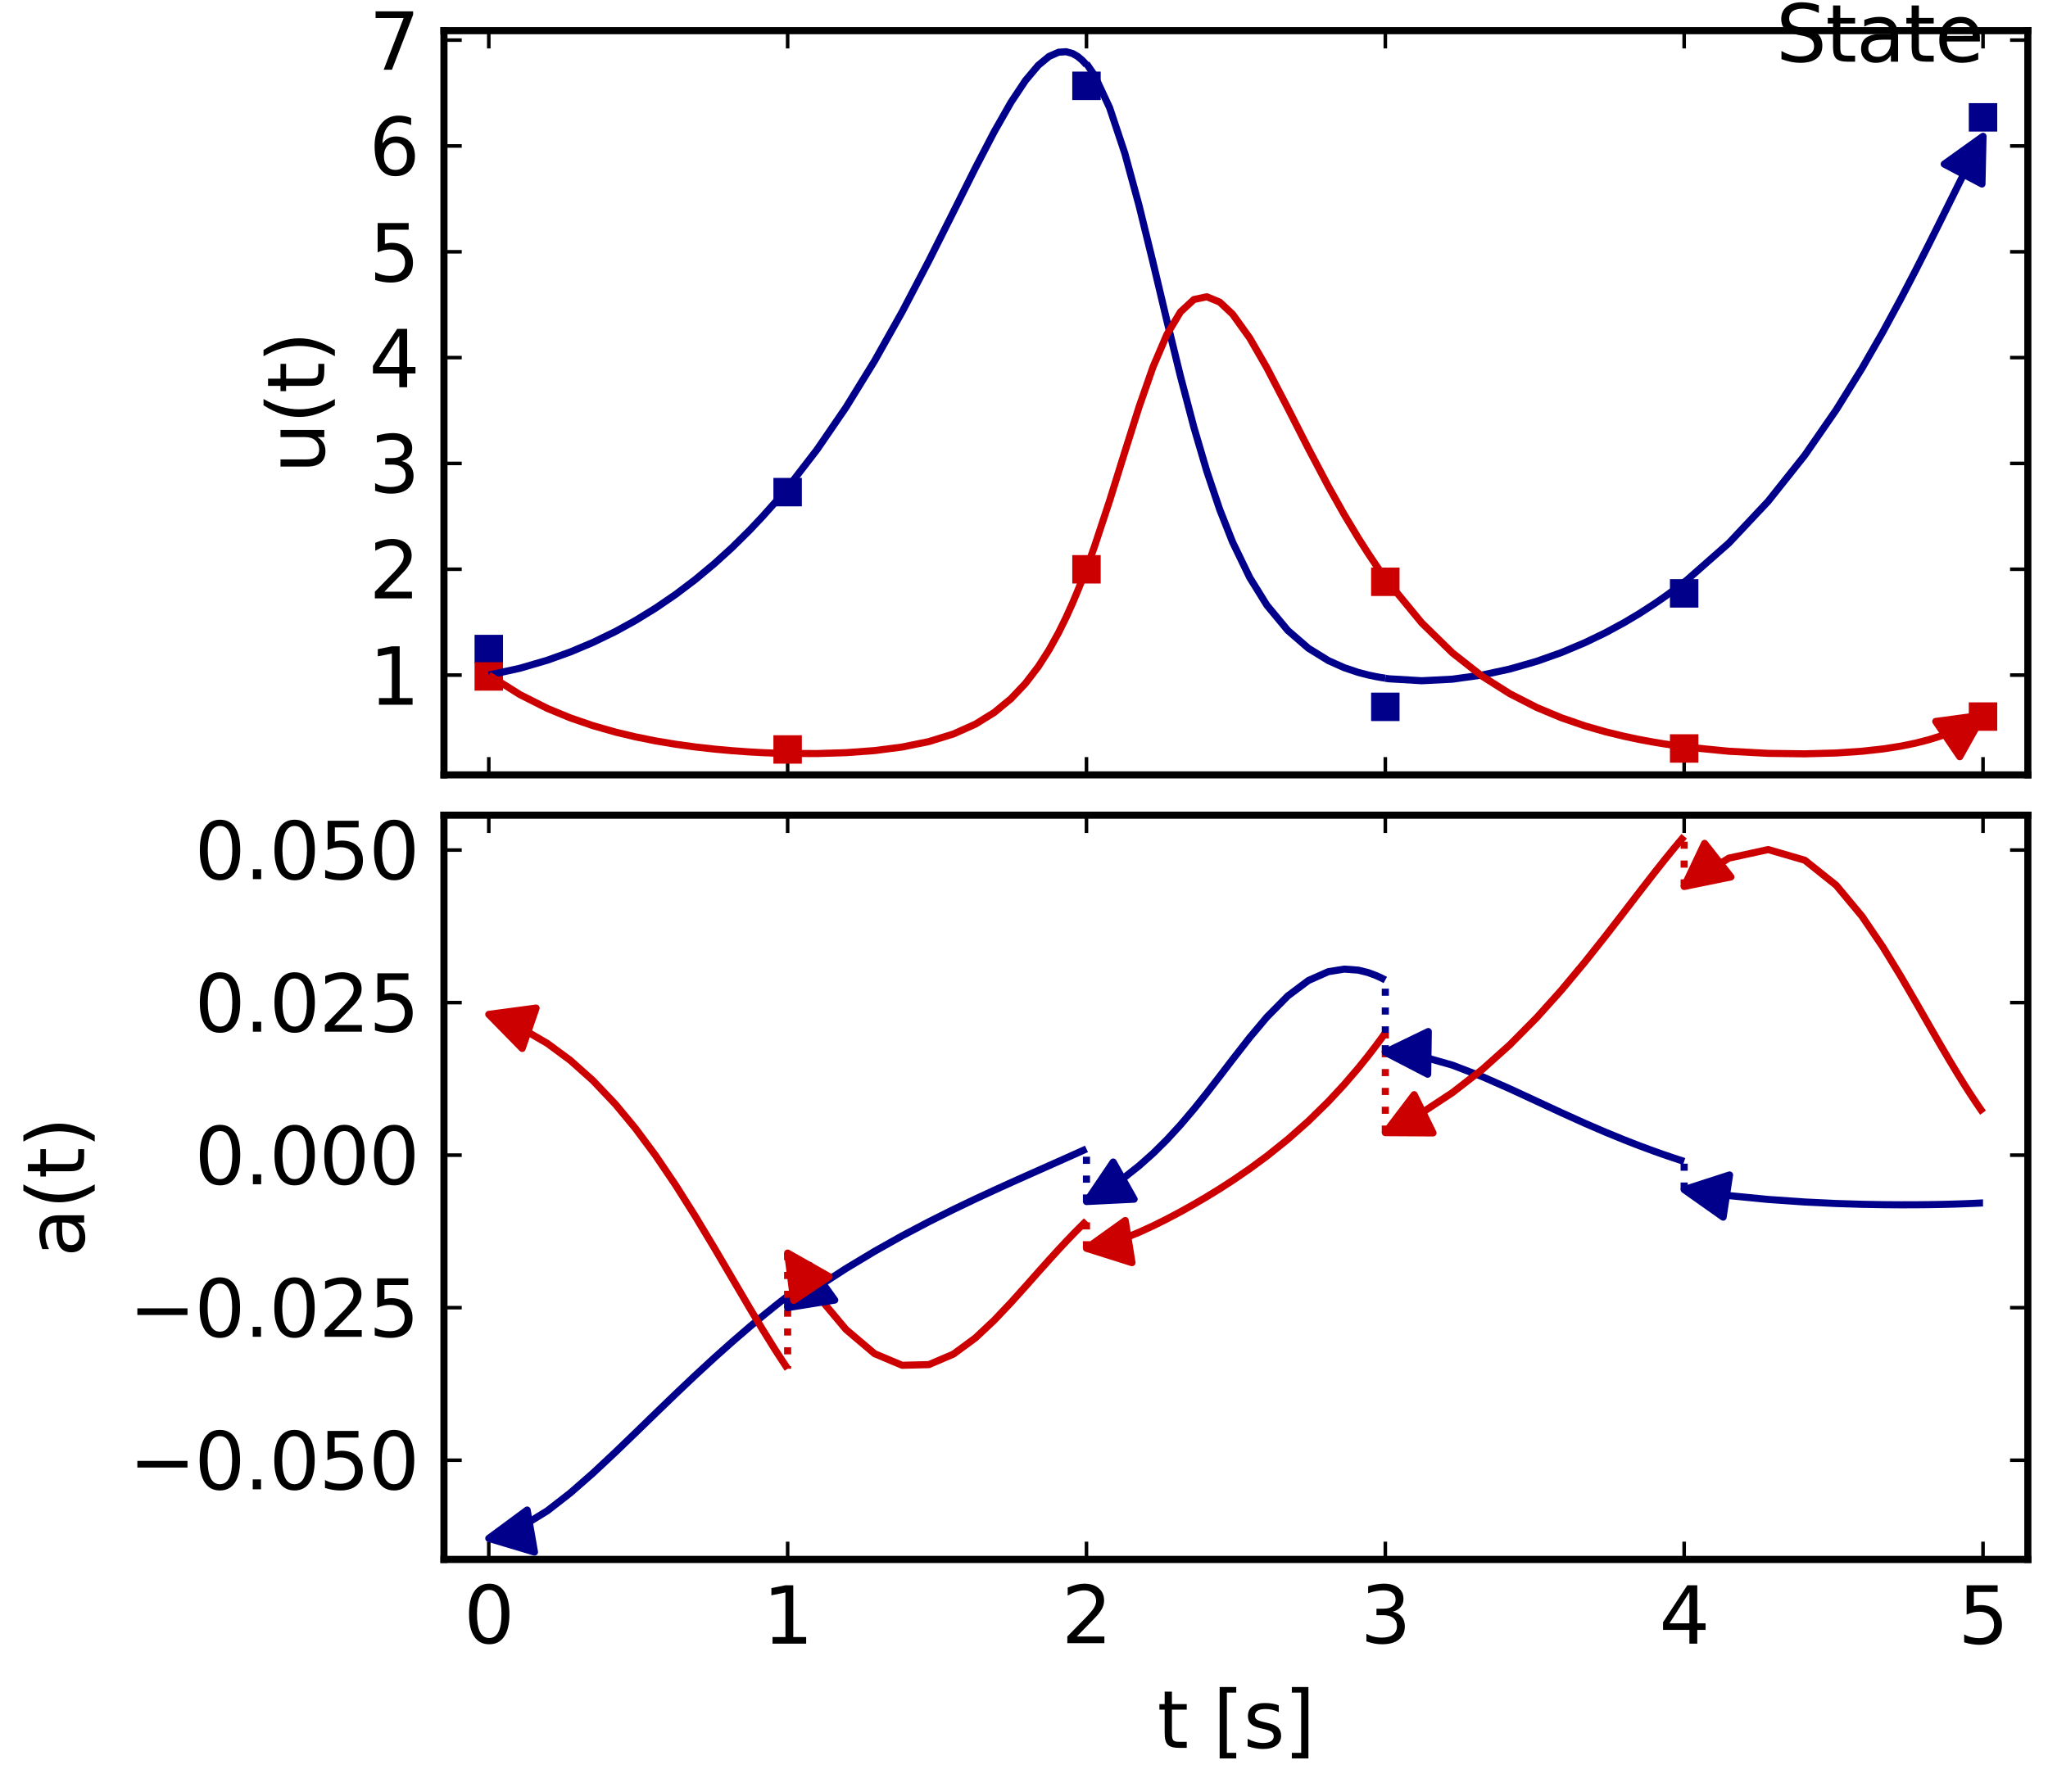 <?xml version="1.0" encoding="utf-8" standalone="no"?>
<!DOCTYPE svg PUBLIC "-//W3C//DTD SVG 1.1//EN"
  "http://www.w3.org/Graphics/SVG/1.1/DTD/svg11.dtd">
<svg xmlns:xlink="http://www.w3.org/1999/xlink" width="288pt" height="252pt" viewBox="0 0 288 252" xmlns="http://www.w3.org/2000/svg" version="1.1">
 <defs>
  <style type="text/css">*{stroke-linejoin: round; stroke-linecap: butt}</style>
 </defs>
 <g id="figure_1">
  <g id="patch_1">
   <path d="M 0 252 
L 288 252 
L 288 0 
L 0 0 
z
" style="fill: #ffffff"/>
  </g>
  <g id="axes_1">
   <g id="patch_2">
    <path d="M 62.432 108.994 
L 285.165 108.994 
L 285.165 4.312 
L 62.432 4.312 
z
" style="fill: #ffffff"/>
   </g>
   <g id="PathCollection_1">
    <defs>
     <path id="mc02bc2cd3a" d="M -2 2 
L 2 2 
L 2 -2 
L -2 -2 
z
"/>
    </defs>
    <g clip-path="url(#pe07c207cee)">
     <use xlink:href="#mc02bc2cd3a" x="68.736" y="91.292" style="fill: #00008b"/>
     <use xlink:href="#mc02bc2cd3a" x="110.761" y="69.222" style="fill: #00008b"/>
     <use xlink:href="#mc02bc2cd3a" x="152.786" y="12.072" style="fill: #00008b"/>
     <use xlink:href="#mc02bc2cd3a" x="194.811" y="99.423" style="fill: #00008b"/>
     <use xlink:href="#mc02bc2cd3a" x="236.836" y="83.463" style="fill: #00008b"/>
     <use xlink:href="#mc02bc2cd3a" x="278.862" y="16.507" style="fill: #00008b"/>
    </g>
   </g>
   <g id="matplotlib.axis_1">
    <g id="xtick_1">
     <g id="line2d_1">
      <defs>
       <path id="m2268f0313e" d="M 0 0 
L 0 -2.5 
" style="stroke: #000000; stroke-width: 0.5"/>
      </defs>
      <g>
       <use xlink:href="#m2268f0313e" x="68.736" y="108.994" style="stroke: #000000; stroke-width: 0.5"/>
      </g>
     </g>
     <g id="line2d_2">
      <defs>
       <path id="m55d9441377" d="M 0 0 
L 0 2.5 
" style="stroke: #000000; stroke-width: 0.5"/>
      </defs>
      <g>
       <use xlink:href="#m55d9441377" x="68.736" y="4.312" style="stroke: #000000; stroke-width: 0.5"/>
      </g>
     </g>
    </g>
    <g id="xtick_2">
     <g id="line2d_3">
      <g>
       <use xlink:href="#m2268f0313e" x="110.761" y="108.994" style="stroke: #000000; stroke-width: 0.5"/>
      </g>
     </g>
     <g id="line2d_4">
      <g>
       <use xlink:href="#m55d9441377" x="110.761" y="4.312" style="stroke: #000000; stroke-width: 0.5"/>
      </g>
     </g>
    </g>
    <g id="xtick_3">
     <g id="line2d_5">
      <g>
       <use xlink:href="#m2268f0313e" x="152.786" y="108.994" style="stroke: #000000; stroke-width: 0.5"/>
      </g>
     </g>
     <g id="line2d_6">
      <g>
       <use xlink:href="#m55d9441377" x="152.786" y="4.312" style="stroke: #000000; stroke-width: 0.5"/>
      </g>
     </g>
    </g>
    <g id="xtick_4">
     <g id="line2d_7">
      <g>
       <use xlink:href="#m2268f0313e" x="194.811" y="108.994" style="stroke: #000000; stroke-width: 0.5"/>
      </g>
     </g>
     <g id="line2d_8">
      <g>
       <use xlink:href="#m55d9441377" x="194.811" y="4.312" style="stroke: #000000; stroke-width: 0.5"/>
      </g>
     </g>
    </g>
    <g id="xtick_5">
     <g id="line2d_9">
      <g>
       <use xlink:href="#m2268f0313e" x="236.836" y="108.994" style="stroke: #000000; stroke-width: 0.5"/>
      </g>
     </g>
     <g id="line2d_10">
      <g>
       <use xlink:href="#m55d9441377" x="236.836" y="4.312" style="stroke: #000000; stroke-width: 0.5"/>
      </g>
     </g>
    </g>
    <g id="xtick_6">
     <g id="line2d_11">
      <g>
       <use xlink:href="#m2268f0313e" x="278.862" y="108.994" style="stroke: #000000; stroke-width: 0.5"/>
      </g>
     </g>
     <g id="line2d_12">
      <g>
       <use xlink:href="#m55d9441377" x="278.862" y="4.312" style="stroke: #000000; stroke-width: 0.5"/>
      </g>
     </g>
    </g>
   </g>
   <g id="matplotlib.axis_2">
    <g id="ytick_1">
     <g id="line2d_13">
      <defs>
       <path id="m5e292ac7f3" d="M 0 0 
L 2.5 0 
" style="stroke: #000000; stroke-width: 0.5"/>
      </defs>
      <g>
       <use xlink:href="#m5e292ac7f3" x="62.432" y="94.955" style="stroke: #000000; stroke-width: 0.5"/>
      </g>
     </g>
     <g id="line2d_14">
      <defs>
       <path id="m7f3268ceb2" d="M 0 0 
L -2.5 0 
" style="stroke: #000000; stroke-width: 0.5"/>
      </defs>
      <g>
       <use xlink:href="#m7f3268ceb2" x="285.165" y="94.955" style="stroke: #000000; stroke-width: 0.5"/>
      </g>
     </g>
     <g id="text_1">
      <!-- $1$ -->
      <g transform="translate(51.892 99.134)scale(0.11 -0.11)">
       <defs>
        <path id="DejaVuSans-31" d="M 794 531 
L 1825 531 
L 1825 4091 
L 703 3866 
L 703 4441 
L 1819 4666 
L 2450 4666 
L 2450 531 
L 3481 531 
L 3481 0 
L 794 0 
L 794 531 
z
" transform="scale(0.016)"/>
       </defs>
       <use xlink:href="#DejaVuSans-31" transform="translate(0 0.094)"/>
      </g>
     </g>
    </g>
    <g id="ytick_2">
     <g id="line2d_15">
      <g>
       <use xlink:href="#m5e292ac7f3" x="62.432" y="80.07" style="stroke: #000000; stroke-width: 0.5"/>
      </g>
     </g>
     <g id="line2d_16">
      <g>
       <use xlink:href="#m7f3268ceb2" x="285.165" y="80.07" style="stroke: #000000; stroke-width: 0.5"/>
      </g>
     </g>
     <g id="text_2">
      <!-- $2$ -->
      <g transform="translate(51.892 84.249)scale(0.11 -0.11)">
       <defs>
        <path id="DejaVuSans-32" d="M 1228 531 
L 3431 531 
L 3431 0 
L 469 0 
L 469 531 
Q 828 903 1448 1529 
Q 2069 2156 2228 2338 
Q 2531 2678 2651 2914 
Q 2772 3150 2772 3378 
Q 2772 3750 2511 3984 
Q 2250 4219 1831 4219 
Q 1534 4219 1204 4116 
Q 875 4013 500 3803 
L 500 4441 
Q 881 4594 1212 4672 
Q 1544 4750 1819 4750 
Q 2544 4750 2975 4387 
Q 3406 4025 3406 3419 
Q 3406 3131 3298 2873 
Q 3191 2616 2906 2266 
Q 2828 2175 2409 1742 
Q 1991 1309 1228 531 
z
" transform="scale(0.016)"/>
       </defs>
       <use xlink:href="#DejaVuSans-32" transform="translate(0 0.781)"/>
      </g>
     </g>
    </g>
    <g id="ytick_3">
     <g id="line2d_17">
      <g>
       <use xlink:href="#m5e292ac7f3" x="62.432" y="65.184" style="stroke: #000000; stroke-width: 0.5"/>
      </g>
     </g>
     <g id="line2d_18">
      <g>
       <use xlink:href="#m7f3268ceb2" x="285.165" y="65.184" style="stroke: #000000; stroke-width: 0.5"/>
      </g>
     </g>
     <g id="text_3">
      <!-- $3$ -->
      <g transform="translate(51.892 69.363)scale(0.11 -0.11)">
       <defs>
        <path id="DejaVuSans-33" d="M 2597 2516 
Q 3050 2419 3304 2112 
Q 3559 1806 3559 1356 
Q 3559 666 3084 287 
Q 2609 -91 1734 -91 
Q 1441 -91 1130 -33 
Q 819 25 488 141 
L 488 750 
Q 750 597 1062 519 
Q 1375 441 1716 441 
Q 2309 441 2620 675 
Q 2931 909 2931 1356 
Q 2931 1769 2642 2001 
Q 2353 2234 1838 2234 
L 1294 2234 
L 1294 2753 
L 1863 2753 
Q 2328 2753 2575 2939 
Q 2822 3125 2822 3475 
Q 2822 3834 2567 4026 
Q 2313 4219 1838 4219 
Q 1578 4219 1281 4162 
Q 984 4106 628 3988 
L 628 4550 
Q 988 4650 1302 4700 
Q 1616 4750 1894 4750 
Q 2613 4750 3031 4423 
Q 3450 4097 3450 3541 
Q 3450 3153 3228 2886 
Q 3006 2619 2597 2516 
z
" transform="scale(0.016)"/>
       </defs>
       <use xlink:href="#DejaVuSans-33" transform="translate(0 0.781)"/>
      </g>
     </g>
    </g>
    <g id="ytick_4">
     <g id="line2d_19">
      <g>
       <use xlink:href="#m5e292ac7f3" x="62.432" y="50.299" style="stroke: #000000; stroke-width: 0.5"/>
      </g>
     </g>
     <g id="line2d_20">
      <g>
       <use xlink:href="#m7f3268ceb2" x="285.165" y="50.299" style="stroke: #000000; stroke-width: 0.5"/>
      </g>
     </g>
     <g id="text_4">
      <!-- $4$ -->
      <g transform="translate(51.892 54.478)scale(0.11 -0.11)">
       <defs>
        <path id="DejaVuSans-34" d="M 2419 4116 
L 825 1625 
L 2419 1625 
L 2419 4116 
z
M 2253 4666 
L 3047 4666 
L 3047 1625 
L 3713 1625 
L 3713 1100 
L 3047 1100 
L 3047 0 
L 2419 0 
L 2419 1100 
L 313 1100 
L 313 1709 
L 2253 4666 
z
" transform="scale(0.016)"/>
       </defs>
       <use xlink:href="#DejaVuSans-34" transform="translate(0 0.094)"/>
      </g>
     </g>
    </g>
    <g id="ytick_5">
     <g id="line2d_21">
      <g>
       <use xlink:href="#m5e292ac7f3" x="62.432" y="35.413" style="stroke: #000000; stroke-width: 0.5"/>
      </g>
     </g>
     <g id="line2d_22">
      <g>
       <use xlink:href="#m7f3268ceb2" x="285.165" y="35.413" style="stroke: #000000; stroke-width: 0.5"/>
      </g>
     </g>
     <g id="text_5">
      <!-- $5$ -->
      <g transform="translate(51.892 39.592)scale(0.11 -0.11)">
       <defs>
        <path id="DejaVuSans-35" d="M 691 4666 
L 3169 4666 
L 3169 4134 
L 1269 4134 
L 1269 2991 
Q 1406 3038 1543 3061 
Q 1681 3084 1819 3084 
Q 2600 3084 3056 2656 
Q 3513 2228 3513 1497 
Q 3513 744 3044 326 
Q 2575 -91 1722 -91 
Q 1428 -91 1123 -41 
Q 819 9 494 109 
L 494 744 
Q 775 591 1075 516 
Q 1375 441 1709 441 
Q 2250 441 2565 725 
Q 2881 1009 2881 1497 
Q 2881 1984 2565 2268 
Q 2250 2553 1709 2553 
Q 1456 2553 1204 2497 
Q 953 2441 691 2322 
L 691 4666 
z
" transform="scale(0.016)"/>
       </defs>
       <use xlink:href="#DejaVuSans-35" transform="translate(0 0.094)"/>
      </g>
     </g>
    </g>
    <g id="ytick_6">
     <g id="line2d_23">
      <g>
       <use xlink:href="#m5e292ac7f3" x="62.432" y="20.528" style="stroke: #000000; stroke-width: 0.5"/>
      </g>
     </g>
     <g id="line2d_24">
      <g>
       <use xlink:href="#m7f3268ceb2" x="285.165" y="20.528" style="stroke: #000000; stroke-width: 0.5"/>
      </g>
     </g>
     <g id="text_6">
      <!-- $6$ -->
      <g transform="translate(51.892 24.707)scale(0.11 -0.11)">
       <defs>
        <path id="DejaVuSans-36" d="M 2113 2584 
Q 1688 2584 1439 2293 
Q 1191 2003 1191 1497 
Q 1191 994 1439 701 
Q 1688 409 2113 409 
Q 2538 409 2786 701 
Q 3034 994 3034 1497 
Q 3034 2003 2786 2293 
Q 2538 2584 2113 2584 
z
M 3366 4563 
L 3366 3988 
Q 3128 4100 2886 4159 
Q 2644 4219 2406 4219 
Q 1781 4219 1451 3797 
Q 1122 3375 1075 2522 
Q 1259 2794 1537 2939 
Q 1816 3084 2150 3084 
Q 2853 3084 3261 2657 
Q 3669 2231 3669 1497 
Q 3669 778 3244 343 
Q 2819 -91 2113 -91 
Q 1303 -91 875 529 
Q 447 1150 447 2328 
Q 447 3434 972 4092 
Q 1497 4750 2381 4750 
Q 2619 4750 2861 4703 
Q 3103 4656 3366 4563 
z
" transform="scale(0.016)"/>
       </defs>
       <use xlink:href="#DejaVuSans-36" transform="translate(0 0.781)"/>
      </g>
     </g>
    </g>
    <g id="ytick_7">
     <g id="line2d_25">
      <g>
       <use xlink:href="#m5e292ac7f3" x="62.432" y="5.642" style="stroke: #000000; stroke-width: 0.5"/>
      </g>
     </g>
     <g id="line2d_26">
      <g>
       <use xlink:href="#m7f3268ceb2" x="285.165" y="5.642" style="stroke: #000000; stroke-width: 0.5"/>
      </g>
     </g>
     <g id="text_7">
      <!-- $7$ -->
      <g transform="translate(51.892 9.821)scale(0.11 -0.11)">
       <defs>
        <path id="DejaVuSans-37" d="M 525 4666 
L 3525 4666 
L 3525 4397 
L 1831 0 
L 1172 0 
L 2766 4134 
L 525 4134 
L 525 4666 
z
" transform="scale(0.016)"/>
       </defs>
       <use xlink:href="#DejaVuSans-37" transform="translate(0 0.094)"/>
      </g>
     </g>
    </g>
    <g id="text_8">
     <!-- u(t) -->
     <g transform="translate(45.605 66.586)rotate(-90)scale(0.11 -0.11)">
      <defs>
       <path id="DejaVuSans-75" d="M 544 1381 
L 544 3500 
L 1119 3500 
L 1119 1403 
Q 1119 906 1312 657 
Q 1506 409 1894 409 
Q 2359 409 2629 706 
Q 2900 1003 2900 1516 
L 2900 3500 
L 3475 3500 
L 3475 0 
L 2900 0 
L 2900 538 
Q 2691 219 2414 64 
Q 2138 -91 1772 -91 
Q 1169 -91 856 284 
Q 544 659 544 1381 
z
M 1991 3584 
L 1991 3584 
z
" transform="scale(0.016)"/>
       <path id="DejaVuSans-28" d="M 1984 4856 
Q 1566 4138 1362 3434 
Q 1159 2731 1159 2009 
Q 1159 1288 1364 580 
Q 1569 -128 1984 -844 
L 1484 -844 
Q 1016 -109 783 600 
Q 550 1309 550 2009 
Q 550 2706 781 3412 
Q 1013 4119 1484 4856 
L 1984 4856 
z
" transform="scale(0.016)"/>
       <path id="DejaVuSans-74" d="M 1172 4494 
L 1172 3500 
L 2356 3500 
L 2356 3053 
L 1172 3053 
L 1172 1153 
Q 1172 725 1289 603 
Q 1406 481 1766 481 
L 2356 481 
L 2356 0 
L 1766 0 
Q 1100 0 847 248 
Q 594 497 594 1153 
L 594 3053 
L 172 3053 
L 172 3500 
L 594 3500 
L 594 4494 
L 1172 4494 
z
" transform="scale(0.016)"/>
       <path id="DejaVuSans-29" d="M 513 4856 
L 1013 4856 
Q 1481 4119 1714 3412 
Q 1947 2706 1947 2009 
Q 1947 1309 1714 600 
Q 1481 -109 1013 -844 
L 513 -844 
Q 928 -128 1133 580 
Q 1338 1288 1338 2009 
Q 1338 2731 1133 3434 
Q 928 4138 513 4856 
z
" transform="scale(0.016)"/>
      </defs>
      <use xlink:href="#DejaVuSans-75"/>
      <use xlink:href="#DejaVuSans-28" x="63.379"/>
      <use xlink:href="#DejaVuSans-74" x="102.393"/>
      <use xlink:href="#DejaVuSans-29" x="141.602"/>
     </g>
    </g>
   </g>
   <g id="PathCollection_2">
    <defs>
     <path id="mbe34ff89b0" d="M -2 2 
L 2 2 
L 2 -2 
L -2 -2 
z
"/>
    </defs>
    <g clip-path="url(#pe07c207cee)">
     <use xlink:href="#mbe34ff89b0" x="68.736" y="95.146" style="fill: #cc0000"/>
     <use xlink:href="#mbe34ff89b0" x="110.761" y="105.416" style="fill: #cc0000"/>
     <use xlink:href="#mbe34ff89b0" x="152.786" y="80.078" style="fill: #cc0000"/>
     <use xlink:href="#mbe34ff89b0" x="194.811" y="81.832" style="fill: #cc0000"/>
     <use xlink:href="#mbe34ff89b0" x="236.836" y="105.278" style="fill: #cc0000"/>
     <use xlink:href="#mbe34ff89b0" x="278.862" y="100.792" style="fill: #cc0000"/>
    </g>
   </g>
   <g id="patch_3">
    <path d="M 62.432 108.994 
L 62.432 4.312 
" style="fill: none; stroke: #000000; stroke-linejoin: miter; stroke-linecap: square"/>
   </g>
   <g id="patch_4">
    <path d="M 285.165 108.994 
L 285.165 4.312 
" style="fill: none; stroke: #000000; stroke-linejoin: miter; stroke-linecap: square"/>
   </g>
   <g id="patch_5">
    <path d="M 62.432 108.994 
L 285.165 108.994 
" style="fill: none; stroke: #000000; stroke-linejoin: miter; stroke-linecap: square"/>
   </g>
   <g id="patch_6">
    <path d="M 62.432 4.312 
L 285.165 4.312 
" style="fill: none; stroke: #000000; stroke-linejoin: miter; stroke-linecap: square"/>
   </g>
   <g id="line2d_27">
    <path d="M 278.862 19.174 
L 278.845 19.205 
L 278.681 19.517 
L 278.479 19.902 
L 278.095 20.642 
L 277.654 21.499 
L 276.988 22.811 
L 276.239 24.3 
L 275.244 26.297 
L 274.133 28.54 
L 272.758 31.317 
L 271.217 34.409 
L 269.372 38.052 
L 267.273 42.087 
L 264.767 46.712 
L 261.824 51.839 
L 258.213 57.652 
L 253.797 64.035 
L 248.653 70.503 
L 243.12 76.39 
L 237.248 81.563 
L 236.836 81.888 
" clip-path="url(#pe07c207cee)" style="fill: none; stroke: #00008b"/>
   </g>
   <g id="line2d_28">
    <path d="M 278.862 100.583 
L 278.845 100.594 
L 278.681 100.705 
L 278.479 100.838 
L 278.095 101.083 
L 277.654 101.351 
L 276.988 101.731 
L 276.239 102.126 
L 275.244 102.6 
L 274.133 103.07 
L 272.758 103.574 
L 271.217 104.054 
L 269.372 104.527 
L 267.273 104.957 
L 264.767 105.347 
L 261.824 105.67 
L 258.213 105.914 
L 253.797 106.031 
L 248.653 105.964 
L 243.12 105.67 
L 237.248 105.093 
L 236.836 105.041 
" clip-path="url(#pe07c207cee)" style="fill: none; stroke: #cc0000"/>
   </g>
   <g id="line2d_29">
    <path d="M 236.836 81.889 
L 236.766 81.945 
L 236.057 82.492 
L 235.346 83.026 
L 233.973 84.02 
L 232.599 84.966 
L 230.61 86.253 
L 228.459 87.539 
L 225.75 89.008 
L 222.886 90.391 
L 219.572 91.785 
L 216.123 93.009 
L 212.329 94.101 
L 208.42 94.948 
L 204.241 95.531 
L 199.94 95.751 
L 195.379 95.482 
L 194.811 95.406 
" clip-path="url(#pe07c207cee)" style="fill: none; stroke: #00008b"/>
   </g>
   <g id="line2d_30">
    <path d="M 236.836 105.031 
L 236.766 105.022 
L 236.057 104.928 
L 235.346 104.829 
L 233.973 104.623 
L 232.599 104.397 
L 230.61 104.032 
L 228.459 103.581 
L 225.75 102.923 
L 222.886 102.101 
L 219.572 100.961 
L 216.123 99.522 
L 212.329 97.582 
L 208.42 95.111 
L 204.241 91.829 
L 199.94 87.622 
L 195.379 82.084 
L 194.811 81.311 
" clip-path="url(#pe07c207cee)" style="fill: none; stroke: #cc0000"/>
   </g>
   <g id="line2d_31">
    <path d="M 194.811 95.387 
L 194.794 95.385 
L 194.616 95.359 
L 194.136 95.283 
L 193.519 95.175 
L 192.379 94.936 
L 191.011 94.581 
L 189.027 93.915 
L 186.794 92.913 
L 184.003 91.19 
L 181.099 88.676 
L 178.156 85.128 
L 175.742 81.236 
L 173.328 76.24 
L 171.517 71.65 
L 169.706 66.276 
L 167.895 60.119 
L 166.005 52.941 
L 164.104 45.163 
L 162.141 36.905 
L 160.178 28.907 
L 158.173 21.552 
L 156.038 15.148 
L 153.903 10.572 
L 152.786 8.954 
" clip-path="url(#pe07c207cee)" style="fill: none; stroke: #00008b"/>
   </g>
   <g id="line2d_32">
    <path d="M 194.811 81.341 
L 194.794 81.316 
L 194.616 81.071 
L 194.136 80.398 
L 193.519 79.512 
L 192.379 77.816 
L 191.011 75.675 
L 189.027 72.373 
L 186.794 68.397 
L 184.003 63.108 
L 181.099 57.402 
L 178.156 51.74 
L 175.742 47.547 
L 173.328 44.185 
L 171.517 42.491 
L 169.706 41.744 
L 167.895 42.129 
L 166.005 43.874 
L 164.104 47.03 
L 162.141 51.622 
L 160.178 57.243 
L 158.173 63.58 
L 156.038 70.434 
L 153.903 76.898 
L 152.786 80.005 
" clip-path="url(#pe07c207cee)" style="fill: none; stroke: #cc0000"/>
   </g>
   <g id="line2d_33">
    <path d="M 152.786 9.134 
L 152.76 9.102 
L 152.497 8.799 
L 152.138 8.431 
L 151.533 7.928 
L 150.832 7.525 
L 149.919 7.274 
L 148.866 7.345 
L 147.526 7.934 
L 146.014 9.179 
L 144.205 11.325 
L 142.179 14.374 
L 139.818 18.517 
L 137.155 23.636 
L 134.075 29.798 
L 130.625 36.675 
L 126.866 43.86 
L 122.989 50.763 
L 118.965 57.3 
L 114.895 63.239 
L 110.771 68.586 
L 110.761 68.598 
" clip-path="url(#pe07c207cee)" style="fill: none; stroke: #00008b"/>
   </g>
   <g id="line2d_34">
    <path d="M 152.786 79.942 
L 152.76 80.013 
L 152.497 80.709 
L 152.138 81.641 
L 151.533 83.153 
L 150.832 84.819 
L 149.919 86.842 
L 148.866 88.979 
L 147.526 91.4 
L 146.014 93.762 
L 144.205 96.126 
L 142.179 98.266 
L 139.818 100.213 
L 137.155 101.863 
L 134.075 103.24 
L 130.625 104.307 
L 126.866 105.075 
L 122.989 105.574 
L 118.965 105.869 
L 114.895 105.993 
L 110.771 105.974 
L 110.761 105.974 
" clip-path="url(#pe07c207cee)" style="fill: none; stroke: #cc0000"/>
   </g>
   <g id="line2d_35">
    <path d="M 110.761 68.58 
L 110.684 68.674 
L 109.912 69.601 
L 108.956 70.719 
L 107.253 72.63 
L 105.416 74.577 
L 102.968 76.998 
L 100.519 79.229 
L 97.77 81.522 
L 95.003 83.616 
L 92.186 85.541 
L 89.37 87.273 
L 86.554 88.823 
L 83.374 90.367 
L 80.194 91.706 
L 76.977 92.862 
L 73.115 93.994 
L 68.883 94.918 
L 68.736 94.944 
" clip-path="url(#pe07c207cee)" style="fill: none; stroke: #00008b"/>
   </g>
   <g id="line2d_36">
    <path d="M 110.761 105.985 
L 110.684 105.983 
L 109.912 105.964 
L 108.956 105.935 
L 107.253 105.865 
L 105.416 105.766 
L 102.968 105.593 
L 100.519 105.372 
L 97.77 105.064 
L 95.003 104.682 
L 92.186 104.211 
L 89.37 103.646 
L 86.554 102.974 
L 83.374 102.066 
L 80.194 100.974 
L 76.977 99.646 
L 73.115 97.702 
L 68.883 95.038 
L 68.736 94.934 
" clip-path="url(#pe07c207cee)" style="fill: none; stroke: #cc0000"/>
   </g>
   <g id="line2d_37">
    <path d="M 278.845 19.205 
L 278.862 19.174 
" clip-path="url(#pe07c207cee)" style="fill: none; stroke: #00008b"/>
   </g>
   <g id="line2d_38">
    <path d="M 278.845 100.594 
L 278.862 100.583 
" clip-path="url(#pe07c207cee)" style="fill: none; stroke: #cc0000"/>
   </g>
   <g id="patch_7">
    <path d="M 273.408 23.08 
Q 276.135 21.127 278.862 19.174 
Q 278.788 22.527 278.714 25.881 
z
" style="fill: #00008b; stroke: #00008b; stroke-linecap: round"/>
   </g>
   <g id="patch_8">
    <path d="M 272.213 101.477 
Q 275.537 101.03 278.862 100.583 
Q 277.225 103.511 275.588 106.438 
z
" style="fill: #cc0000; stroke: #cc0000; stroke-linecap: round"/>
   </g>
   <g id="text_9">
    <!-- State -->
    <g transform="translate(249.744 8.678)scale(0.11 -0.11)">
     <defs>
      <path id="DejaVuSans-53" d="M 3425 4513 
L 3425 3897 
Q 3066 4069 2747 4153 
Q 2428 4238 2131 4238 
Q 1616 4238 1336 4038 
Q 1056 3838 1056 3469 
Q 1056 3159 1242 3001 
Q 1428 2844 1947 2747 
L 2328 2669 
Q 3034 2534 3370 2195 
Q 3706 1856 3706 1288 
Q 3706 609 3251 259 
Q 2797 -91 1919 -91 
Q 1588 -91 1214 -16 
Q 841 59 441 206 
L 441 856 
Q 825 641 1194 531 
Q 1563 422 1919 422 
Q 2459 422 2753 634 
Q 3047 847 3047 1241 
Q 3047 1584 2836 1778 
Q 2625 1972 2144 2069 
L 1759 2144 
Q 1053 2284 737 2584 
Q 422 2884 422 3419 
Q 422 4038 858 4394 
Q 1294 4750 2059 4750 
Q 2388 4750 2728 4690 
Q 3069 4631 3425 4513 
z
" transform="scale(0.016)"/>
      <path id="DejaVuSans-61" d="M 2194 1759 
Q 1497 1759 1228 1600 
Q 959 1441 959 1056 
Q 959 750 1161 570 
Q 1363 391 1709 391 
Q 2188 391 2477 730 
Q 2766 1069 2766 1631 
L 2766 1759 
L 2194 1759 
z
M 3341 1997 
L 3341 0 
L 2766 0 
L 2766 531 
Q 2569 213 2275 61 
Q 1981 -91 1556 -91 
Q 1019 -91 701 211 
Q 384 513 384 1019 
Q 384 1609 779 1909 
Q 1175 2209 1959 2209 
L 2766 2209 
L 2766 2266 
Q 2766 2663 2505 2880 
Q 2244 3097 1772 3097 
Q 1472 3097 1187 3025 
Q 903 2953 641 2809 
L 641 3341 
Q 956 3463 1253 3523 
Q 1550 3584 1831 3584 
Q 2591 3584 2966 3190 
Q 3341 2797 3341 1997 
z
" transform="scale(0.016)"/>
      <path id="DejaVuSans-65" d="M 3597 1894 
L 3597 1613 
L 953 1613 
Q 991 1019 1311 708 
Q 1631 397 2203 397 
Q 2534 397 2845 478 
Q 3156 559 3463 722 
L 3463 178 
Q 3153 47 2828 -22 
Q 2503 -91 2169 -91 
Q 1331 -91 842 396 
Q 353 884 353 1716 
Q 353 2575 817 3079 
Q 1281 3584 2069 3584 
Q 2775 3584 3186 3129 
Q 3597 2675 3597 1894 
z
M 3022 2063 
Q 3016 2534 2758 2815 
Q 2500 3097 2075 3097 
Q 1594 3097 1305 2825 
Q 1016 2553 972 2059 
L 3022 2063 
z
" transform="scale(0.016)"/>
     </defs>
     <use xlink:href="#DejaVuSans-53"/>
     <use xlink:href="#DejaVuSans-74" x="63.477"/>
     <use xlink:href="#DejaVuSans-61" x="102.686"/>
     <use xlink:href="#DejaVuSans-74" x="163.965"/>
     <use xlink:href="#DejaVuSans-65" x="203.174"/>
    </g>
   </g>
  </g>
  <g id="axes_2">
   <g id="patch_9">
    <path d="M 62.432 219.345 
L 285.165 219.345 
L 285.165 114.663 
L 62.432 114.663 
z
" style="fill: #ffffff"/>
   </g>
   <g id="line2d_39">
    <path d="M 278.862 169.199 
L 278.845 169.199 
L 278.681 169.208 
L 278.479 169.218 
L 278.095 169.237 
L 277.654 169.257 
L 276.988 169.286 
L 276.239 169.315 
L 275.244 169.35 
L 274.133 169.383 
L 272.758 169.415 
L 271.217 169.442 
L 269.372 169.46 
L 267.273 169.464 
L 264.767 169.446 
L 261.824 169.394 
L 258.213 169.282 
L 253.797 169.07 
L 248.653 168.711 
L 243.12 168.17 
L 237.248 167.39 
L 236.836 167.327 
" clip-path="url(#p4d1e11ed04)" style="fill: none; stroke: #00008b"/>
   </g>
   <g id="matplotlib.axis_3">
    <g id="xtick_7">
     <g id="line2d_40">
      <g>
       <use xlink:href="#m2268f0313e" x="68.736" y="219.345" style="stroke: #000000; stroke-width: 0.5"/>
      </g>
     </g>
     <g id="line2d_41">
      <g>
       <use xlink:href="#m55d9441377" x="68.736" y="114.663" style="stroke: #000000; stroke-width: 0.5"/>
      </g>
     </g>
     <g id="text_10">
      <!-- $0$ -->
      <g transform="translate(65.216 231.204)scale(0.11 -0.11)">
       <defs>
        <path id="DejaVuSans-30" d="M 2034 4250 
Q 1547 4250 1301 3770 
Q 1056 3291 1056 2328 
Q 1056 1369 1301 889 
Q 1547 409 2034 409 
Q 2525 409 2770 889 
Q 3016 1369 3016 2328 
Q 3016 3291 2770 3770 
Q 2525 4250 2034 4250 
z
M 2034 4750 
Q 2819 4750 3233 4129 
Q 3647 3509 3647 2328 
Q 3647 1150 3233 529 
Q 2819 -91 2034 -91 
Q 1250 -91 836 529 
Q 422 1150 422 2328 
Q 422 3509 836 4129 
Q 1250 4750 2034 4750 
z
" transform="scale(0.016)"/>
       </defs>
       <use xlink:href="#DejaVuSans-30" transform="translate(0 0.781)"/>
      </g>
     </g>
    </g>
    <g id="xtick_8">
     <g id="line2d_42">
      <g>
       <use xlink:href="#m2268f0313e" x="110.761" y="219.345" style="stroke: #000000; stroke-width: 0.5"/>
      </g>
     </g>
     <g id="line2d_43">
      <g>
       <use xlink:href="#m55d9441377" x="110.761" y="114.663" style="stroke: #000000; stroke-width: 0.5"/>
      </g>
     </g>
     <g id="text_11">
      <!-- $1$ -->
      <g transform="translate(107.241 231.204)scale(0.11 -0.11)">
       <use xlink:href="#DejaVuSans-31" transform="translate(0 0.094)"/>
      </g>
     </g>
    </g>
    <g id="xtick_9">
     <g id="line2d_44">
      <g>
       <use xlink:href="#m2268f0313e" x="152.786" y="219.345" style="stroke: #000000; stroke-width: 0.5"/>
      </g>
     </g>
     <g id="line2d_45">
      <g>
       <use xlink:href="#m55d9441377" x="152.786" y="114.663" style="stroke: #000000; stroke-width: 0.5"/>
      </g>
     </g>
     <g id="text_12">
      <!-- $2$ -->
      <g transform="translate(149.266 231.204)scale(0.11 -0.11)">
       <use xlink:href="#DejaVuSans-32" transform="translate(0 0.781)"/>
      </g>
     </g>
    </g>
    <g id="xtick_10">
     <g id="line2d_46">
      <g>
       <use xlink:href="#m2268f0313e" x="194.811" y="219.345" style="stroke: #000000; stroke-width: 0.5"/>
      </g>
     </g>
     <g id="line2d_47">
      <g>
       <use xlink:href="#m55d9441377" x="194.811" y="114.663" style="stroke: #000000; stroke-width: 0.5"/>
      </g>
     </g>
     <g id="text_13">
      <!-- $3$ -->
      <g transform="translate(191.291 231.204)scale(0.11 -0.11)">
       <use xlink:href="#DejaVuSans-33" transform="translate(0 0.781)"/>
      </g>
     </g>
    </g>
    <g id="xtick_11">
     <g id="line2d_48">
      <g>
       <use xlink:href="#m2268f0313e" x="236.836" y="219.345" style="stroke: #000000; stroke-width: 0.5"/>
      </g>
     </g>
     <g id="line2d_49">
      <g>
       <use xlink:href="#m55d9441377" x="236.836" y="114.663" style="stroke: #000000; stroke-width: 0.5"/>
      </g>
     </g>
     <g id="text_14">
      <!-- $4$ -->
      <g transform="translate(233.316 231.204)scale(0.11 -0.11)">
       <use xlink:href="#DejaVuSans-34" transform="translate(0 0.094)"/>
      </g>
     </g>
    </g>
    <g id="xtick_12">
     <g id="line2d_50">
      <g>
       <use xlink:href="#m2268f0313e" x="278.862" y="219.345" style="stroke: #000000; stroke-width: 0.5"/>
      </g>
     </g>
     <g id="line2d_51">
      <g>
       <use xlink:href="#m55d9441377" x="278.862" y="114.663" style="stroke: #000000; stroke-width: 0.5"/>
      </g>
     </g>
     <g id="text_15">
      <!-- $5$ -->
      <g transform="translate(275.342 231.204)scale(0.11 -0.11)">
       <use xlink:href="#DejaVuSans-35" transform="translate(0 0.094)"/>
      </g>
     </g>
    </g>
    <g id="text_16">
     <!-- t [s] -->
     <g transform="translate(162.738 245.85)scale(0.11 -0.11)">
      <defs>
       <path id="DejaVuSans-20" transform="scale(0.016)"/>
       <path id="DejaVuSans-5b" d="M 550 4863 
L 1875 4863 
L 1875 4416 
L 1125 4416 
L 1125 -397 
L 1875 -397 
L 1875 -844 
L 550 -844 
L 550 4863 
z
" transform="scale(0.016)"/>
       <path id="DejaVuSans-73" d="M 2834 3397 
L 2834 2853 
Q 2591 2978 2328 3040 
Q 2066 3103 1784 3103 
Q 1356 3103 1142 2972 
Q 928 2841 928 2578 
Q 928 2378 1081 2264 
Q 1234 2150 1697 2047 
L 1894 2003 
Q 2506 1872 2764 1633 
Q 3022 1394 3022 966 
Q 3022 478 2636 193 
Q 2250 -91 1575 -91 
Q 1294 -91 989 -36 
Q 684 19 347 128 
L 347 722 
Q 666 556 975 473 
Q 1284 391 1588 391 
Q 1994 391 2212 530 
Q 2431 669 2431 922 
Q 2431 1156 2273 1281 
Q 2116 1406 1581 1522 
L 1381 1569 
Q 847 1681 609 1914 
Q 372 2147 372 2553 
Q 372 3047 722 3315 
Q 1072 3584 1716 3584 
Q 2034 3584 2315 3537 
Q 2597 3491 2834 3397 
z
" transform="scale(0.016)"/>
       <path id="DejaVuSans-5d" d="M 1947 4863 
L 1947 -844 
L 622 -844 
L 622 -397 
L 1369 -397 
L 1369 4416 
L 622 4416 
L 622 4863 
L 1947 4863 
z
" transform="scale(0.016)"/>
      </defs>
      <use xlink:href="#DejaVuSans-74"/>
      <use xlink:href="#DejaVuSans-20" x="39.209"/>
      <use xlink:href="#DejaVuSans-5b" x="70.996"/>
      <use xlink:href="#DejaVuSans-73" x="110.01"/>
      <use xlink:href="#DejaVuSans-5d" x="162.109"/>
     </g>
    </g>
   </g>
   <g id="matplotlib.axis_4">
    <g id="ytick_8">
     <g id="line2d_52">
      <g>
       <use xlink:href="#m5e292ac7f3" x="62.432" y="205.391" style="stroke: #000000; stroke-width: 0.5"/>
      </g>
     </g>
     <g id="line2d_53">
      <g>
       <use xlink:href="#m7f3268ceb2" x="285.165" y="205.391" style="stroke: #000000; stroke-width: 0.5"/>
      </g>
     </g>
     <g id="text_17">
      <!-- $-0.050$ -->
      <g transform="translate(18.122 209.57)scale(0.11 -0.11)">
       <defs>
        <path id="DejaVuSans-2212" d="M 678 2272 
L 4684 2272 
L 4684 1741 
L 678 1741 
L 678 2272 
z
" transform="scale(0.016)"/>
        <path id="DejaVuSans-2e" d="M 684 794 
L 1344 794 
L 1344 0 
L 684 0 
L 684 794 
z
" transform="scale(0.016)"/>
       </defs>
       <use xlink:href="#DejaVuSans-2212" transform="translate(0 0.781)"/>
       <use xlink:href="#DejaVuSans-30" transform="translate(83.789 0.781)"/>
       <use xlink:href="#DejaVuSans-2e" transform="translate(147.412 0.781)"/>
       <use xlink:href="#DejaVuSans-30" transform="translate(179.199 0.781)"/>
       <use xlink:href="#DejaVuSans-35" transform="translate(242.822 0.781)"/>
       <use xlink:href="#DejaVuSans-30" transform="translate(306.445 0.781)"/>
      </g>
     </g>
    </g>
    <g id="ytick_9">
     <g id="line2d_54">
      <g>
       <use xlink:href="#m5e292ac7f3" x="62.432" y="183.934" style="stroke: #000000; stroke-width: 0.5"/>
      </g>
     </g>
     <g id="line2d_55">
      <g>
       <use xlink:href="#m7f3268ceb2" x="285.165" y="183.934" style="stroke: #000000; stroke-width: 0.5"/>
      </g>
     </g>
     <g id="text_18">
      <!-- $-0.025$ -->
      <g transform="translate(18.122 188.113)scale(0.11 -0.11)">
       <use xlink:href="#DejaVuSans-2212" transform="translate(0 0.781)"/>
       <use xlink:href="#DejaVuSans-30" transform="translate(83.789 0.781)"/>
       <use xlink:href="#DejaVuSans-2e" transform="translate(147.412 0.781)"/>
       <use xlink:href="#DejaVuSans-30" transform="translate(179.199 0.781)"/>
       <use xlink:href="#DejaVuSans-32" transform="translate(242.822 0.781)"/>
       <use xlink:href="#DejaVuSans-35" transform="translate(306.445 0.781)"/>
      </g>
     </g>
    </g>
    <g id="ytick_10">
     <g id="line2d_56">
      <g>
       <use xlink:href="#m5e292ac7f3" x="62.432" y="162.478" style="stroke: #000000; stroke-width: 0.5"/>
      </g>
     </g>
     <g id="line2d_57">
      <g>
       <use xlink:href="#m7f3268ceb2" x="285.165" y="162.478" style="stroke: #000000; stroke-width: 0.5"/>
      </g>
     </g>
     <g id="text_19">
      <!-- $0.000$ -->
      <g transform="translate(27.362 166.657)scale(0.11 -0.11)">
       <use xlink:href="#DejaVuSans-30" transform="translate(0 0.781)"/>
       <use xlink:href="#DejaVuSans-2e" transform="translate(63.623 0.781)"/>
       <use xlink:href="#DejaVuSans-30" transform="translate(95.41 0.781)"/>
       <use xlink:href="#DejaVuSans-30" transform="translate(159.033 0.781)"/>
       <use xlink:href="#DejaVuSans-30" transform="translate(222.656 0.781)"/>
      </g>
     </g>
    </g>
    <g id="ytick_11">
     <g id="line2d_58">
      <g>
       <use xlink:href="#m5e292ac7f3" x="62.432" y="141.021" style="stroke: #000000; stroke-width: 0.5"/>
      </g>
     </g>
     <g id="line2d_59">
      <g>
       <use xlink:href="#m7f3268ceb2" x="285.165" y="141.021" style="stroke: #000000; stroke-width: 0.5"/>
      </g>
     </g>
     <g id="text_20">
      <!-- $0.025$ -->
      <g transform="translate(27.362 145.2)scale(0.11 -0.11)">
       <use xlink:href="#DejaVuSans-30" transform="translate(0 0.781)"/>
       <use xlink:href="#DejaVuSans-2e" transform="translate(63.623 0.781)"/>
       <use xlink:href="#DejaVuSans-30" transform="translate(95.41 0.781)"/>
       <use xlink:href="#DejaVuSans-32" transform="translate(159.033 0.781)"/>
       <use xlink:href="#DejaVuSans-35" transform="translate(222.656 0.781)"/>
      </g>
     </g>
    </g>
    <g id="ytick_12">
     <g id="line2d_60">
      <g>
       <use xlink:href="#m5e292ac7f3" x="62.432" y="119.564" style="stroke: #000000; stroke-width: 0.5"/>
      </g>
     </g>
     <g id="line2d_61">
      <g>
       <use xlink:href="#m7f3268ceb2" x="285.165" y="119.564" style="stroke: #000000; stroke-width: 0.5"/>
      </g>
     </g>
     <g id="text_21">
      <!-- $0.050$ -->
      <g transform="translate(27.362 123.744)scale(0.11 -0.11)">
       <use xlink:href="#DejaVuSans-30" transform="translate(0 0.781)"/>
       <use xlink:href="#DejaVuSans-2e" transform="translate(63.623 0.781)"/>
       <use xlink:href="#DejaVuSans-30" transform="translate(95.41 0.781)"/>
       <use xlink:href="#DejaVuSans-35" transform="translate(159.033 0.781)"/>
       <use xlink:href="#DejaVuSans-30" transform="translate(222.656 0.781)"/>
      </g>
     </g>
    </g>
    <g id="text_22">
     <!-- a(t) -->
     <g transform="translate(11.835 176.823)rotate(-90)scale(0.11 -0.11)">
      <use xlink:href="#DejaVuSans-61"/>
      <use xlink:href="#DejaVuSans-28" x="61.279"/>
      <use xlink:href="#DejaVuSans-74" x="100.293"/>
      <use xlink:href="#DejaVuSans-29" x="139.502"/>
     </g>
    </g>
   </g>
   <g id="line2d_62">
    <path d="M 278.862 156.507 
L 278.845 156.484 
L 278.681 156.25 
L 278.479 155.962 
L 278.095 155.403 
L 277.654 154.749 
L 276.988 153.737 
L 276.239 152.567 
L 275.244 150.966 
L 274.133 149.124 
L 272.758 146.784 
L 271.217 144.109 
L 269.372 140.889 
L 267.273 137.282 
L 264.767 133.185 
L 261.824 128.854 
L 258.213 124.519 
L 253.797 120.996 
L 248.653 119.497 
L 243.12 120.703 
L 237.248 124.366 
L 236.836 124.689 
" clip-path="url(#p4d1e11ed04)" style="fill: none; stroke: #cc0000"/>
   </g>
   <g id="patch_10">
    <path d="M 62.432 219.345 
L 62.432 114.663 
" style="fill: none; stroke: #000000; stroke-linejoin: miter; stroke-linecap: square"/>
   </g>
   <g id="patch_11">
    <path d="M 285.165 219.345 
L 285.165 114.663 
" style="fill: none; stroke: #000000; stroke-linejoin: miter; stroke-linecap: square"/>
   </g>
   <g id="patch_12">
    <path d="M 62.432 219.345 
L 285.165 219.345 
" style="fill: none; stroke: #000000; stroke-linejoin: miter; stroke-linecap: square"/>
   </g>
   <g id="patch_13">
    <path d="M 62.432 114.663 
L 285.165 114.663 
" style="fill: none; stroke: #000000; stroke-linejoin: miter; stroke-linecap: square"/>
   </g>
   <g id="line2d_63">
    <path d="M 237.248 167.39 
L 236.836 167.327 
" clip-path="url(#p4d1e11ed04)" style="fill: none; stroke: #00008b"/>
   </g>
   <g id="line2d_64">
    <path d="M 237.248 124.366 
L 236.836 124.689 
" clip-path="url(#p4d1e11ed04)" style="fill: none; stroke: #cc0000"/>
   </g>
   <g id="line2d_65">
    <path d="M 236.836 163.364 
L 236.766 163.341 
L 236.057 163.111 
L 235.346 162.876 
L 233.973 162.408 
L 232.599 161.922 
L 230.61 161.187 
L 228.459 160.351 
L 225.75 159.24 
L 222.886 158.004 
L 219.572 156.508 
L 216.123 154.909 
L 212.329 153.151 
L 208.42 151.428 
L 204.241 149.819 
L 199.94 148.598 
L 195.379 148.019 
L 194.811 148.011 
" clip-path="url(#p4d1e11ed04)" style="fill: none; stroke: #00008b"/>
   </g>
   <g id="line2d_66">
    <path d="M 236.836 117.626 
L 236.766 117.708 
L 236.057 118.541 
L 235.346 119.394 
L 233.973 121.085 
L 232.599 122.82 
L 230.61 125.384 
L 228.459 128.185 
L 225.75 131.688 
L 222.886 135.297 
L 219.572 139.273 
L 216.123 143.114 
L 212.329 146.948 
L 208.42 150.447 
L 204.241 153.69 
L 199.94 156.526 
L 195.379 159.034 
L 194.811 159.314 
" clip-path="url(#p4d1e11ed04)" style="fill: none; stroke: #cc0000"/>
   </g>
   <g id="line2d_67">
    <path d="M 195.379 148.019 
L 194.811 148.011 
" clip-path="url(#p4d1e11ed04)" style="fill: none; stroke: #00008b"/>
   </g>
   <g id="line2d_68">
    <path d="M 195.379 159.034 
L 194.811 159.314 
" clip-path="url(#p4d1e11ed04)" style="fill: none; stroke: #cc0000"/>
   </g>
   <g id="line2d_69">
    <path d="M 236.836 167.327 
L 236.836 163.364 
" clip-path="url(#p4d1e11ed04)" style="fill: none; stroke-dasharray: 1,1.65; stroke-dashoffset: 0; stroke: #00008b"/>
   </g>
   <g id="line2d_70">
    <path d="M 236.836 124.689 
L 236.836 117.626 
" clip-path="url(#p4d1e11ed04)" style="fill: none; stroke-dasharray: 1,1.65; stroke-dashoffset: 0; stroke: #cc0000"/>
   </g>
   <g id="line2d_71">
    <path d="M 194.811 137.843 
L 194.794 137.834 
L 194.616 137.739 
L 194.136 137.498 
L 193.519 137.218 
L 192.379 136.795 
L 191.011 136.456 
L 189.027 136.313 
L 186.794 136.674 
L 184.003 137.913 
L 181.099 140.084 
L 178.156 143.062 
L 175.742 145.933 
L 173.328 149.026 
L 171.517 151.396 
L 169.706 153.738 
L 167.895 155.998 
L 166.005 158.224 
L 164.104 160.295 
L 162.141 162.239 
L 160.178 163.983 
L 158.173 165.568 
L 156.038 167.059 
L 153.903 168.375 
L 152.786 169.004 
" clip-path="url(#p4d1e11ed04)" style="fill: none; stroke: #00008b"/>
   </g>
   <g id="line2d_72">
    <path d="M 194.811 145.281 
L 194.794 145.305 
L 194.616 145.553 
L 194.136 146.214 
L 193.519 147.045 
L 192.379 148.531 
L 191.011 150.231 
L 189.027 152.543 
L 186.794 154.946 
L 184.003 157.683 
L 181.099 160.256 
L 178.156 162.616 
L 175.742 164.392 
L 173.328 166.046 
L 171.517 167.214 
L 169.706 168.327 
L 167.895 169.389 
L 166.005 170.446 
L 164.104 171.454 
L 162.141 172.431 
L 160.178 173.331 
L 158.173 174.15 
L 156.038 174.877 
L 153.903 175.406 
L 152.786 175.584 
" clip-path="url(#p4d1e11ed04)" style="fill: none; stroke: #cc0000"/>
   </g>
   <g id="line2d_73">
    <path d="M 153.903 168.375 
L 152.786 169.004 
" clip-path="url(#p4d1e11ed04)" style="fill: none; stroke: #00008b"/>
   </g>
   <g id="line2d_74">
    <path d="M 153.903 175.406 
L 152.786 175.584 
" clip-path="url(#p4d1e11ed04)" style="fill: none; stroke: #cc0000"/>
   </g>
   <g id="line2d_75">
    <path d="M 194.811 148.011 
L 194.811 137.843 
" clip-path="url(#p4d1e11ed04)" style="fill: none; stroke-dasharray: 1,1.65; stroke-dashoffset: 0; stroke: #00008b"/>
   </g>
   <g id="line2d_76">
    <path d="M 194.811 159.314 
L 194.811 145.281 
" clip-path="url(#p4d1e11ed04)" style="fill: none; stroke-dasharray: 1,1.65; stroke-dashoffset: 0; stroke: #cc0000"/>
   </g>
   <g id="line2d_77">
    <path d="M 152.786 161.601 
L 152.76 161.613 
L 152.497 161.732 
L 152.138 161.894 
L 151.533 162.166 
L 150.832 162.481 
L 149.919 162.889 
L 148.866 163.358 
L 147.526 163.954 
L 146.014 164.626 
L 144.205 165.432 
L 142.179 166.34 
L 139.818 167.413 
L 137.155 168.648 
L 134.075 170.122 
L 130.625 171.846 
L 126.866 173.828 
L 122.989 176.006 
L 118.965 178.428 
L 114.895 181.06 
L 110.771 183.922 
L 110.761 183.929 
" clip-path="url(#p4d1e11ed04)" style="fill: none; stroke: #00008b"/>
   </g>
   <g id="line2d_78">
    <path d="M 152.786 171.715 
L 152.76 171.741 
L 152.497 171.997 
L 152.138 172.351 
L 151.533 172.956 
L 150.832 173.671 
L 149.919 174.624 
L 148.866 175.751 
L 147.526 177.221 
L 146.014 178.911 
L 144.205 180.95 
L 142.179 183.203 
L 139.818 185.697 
L 137.155 188.199 
L 134.075 190.464 
L 130.625 191.941 
L 126.866 192.036 
L 122.989 190.406 
L 118.965 186.999 
L 114.895 182.139 
L 110.771 176.267 
L 110.761 176.253 
" clip-path="url(#p4d1e11ed04)" style="fill: none; stroke: #cc0000"/>
   </g>
   <g id="line2d_79">
    <path d="M 110.771 183.922 
L 110.761 183.929 
" clip-path="url(#p4d1e11ed04)" style="fill: none; stroke: #00008b"/>
   </g>
   <g id="line2d_80">
    <path d="M 110.771 176.267 
L 110.761 176.253 
" clip-path="url(#p4d1e11ed04)" style="fill: none; stroke: #cc0000"/>
   </g>
   <g id="line2d_81">
    <path d="M 152.786 169.004 
L 152.786 161.601 
" clip-path="url(#p4d1e11ed04)" style="fill: none; stroke-dasharray: 1,1.65; stroke-dashoffset: 0; stroke: #00008b"/>
   </g>
   <g id="line2d_82">
    <path d="M 152.786 175.584 
L 152.786 171.715 
" clip-path="url(#p4d1e11ed04)" style="fill: none; stroke-dasharray: 1,1.65; stroke-dashoffset: 0; stroke: #cc0000"/>
   </g>
   <g id="line2d_83">
    <path d="M 110.761 182.311 
L 110.684 182.37 
L 109.912 182.971 
L 108.956 183.725 
L 107.253 185.102 
L 105.416 186.63 
L 102.968 188.739 
L 100.519 190.923 
L 97.77 193.456 
L 95.003 196.076 
L 92.186 198.793 
L 89.37 201.529 
L 86.554 204.243 
L 83.374 207.216 
L 80.194 209.999 
L 76.977 212.501 
L 73.115 214.878 
L 68.883 216.357 
L 68.736 216.383 
" clip-path="url(#p4d1e11ed04)" style="fill: none; stroke: #00008b"/>
   </g>
   <g id="line2d_84">
    <path d="M 110.761 192.521 
L 110.684 192.407 
L 109.912 191.249 
L 108.956 189.771 
L 107.253 187.033 
L 105.416 183.976 
L 102.968 179.811 
L 100.519 175.643 
L 97.77 171.071 
L 95.003 166.687 
L 92.186 162.528 
L 89.37 158.732 
L 86.554 155.331 
L 83.374 151.98 
L 80.194 149.142 
L 76.977 146.766 
L 73.115 144.519 
L 68.883 142.729 
L 68.736 142.679 
" clip-path="url(#p4d1e11ed04)" style="fill: none; stroke: #cc0000"/>
   </g>
   <g id="line2d_85">
    <path d="M 68.883 216.357 
L 68.736 216.383 
" clip-path="url(#p4d1e11ed04)" style="fill: none; stroke: #00008b"/>
   </g>
   <g id="line2d_86">
    <path d="M 68.883 142.729 
L 68.736 142.679 
" clip-path="url(#p4d1e11ed04)" style="fill: none; stroke: #cc0000"/>
   </g>
   <g id="line2d_87">
    <path d="M 110.761 183.929 
L 110.761 182.311 
" clip-path="url(#p4d1e11ed04)" style="fill: none; stroke-dasharray: 1,1.65; stroke-dashoffset: 0; stroke: #00008b"/>
   </g>
   <g id="line2d_88">
    <path d="M 110.761 176.253 
L 110.761 192.521 
" clip-path="url(#p4d1e11ed04)" style="fill: none; stroke-dasharray: 1,1.65; stroke-dashoffset: 0; stroke: #cc0000"/>
   </g>
   <g id="patch_14">
    <path d="M 242.315 171.198 
Q 239.576 169.263 236.836 167.327 
Q 240.028 166.297 243.22 165.267 
z
" style="fill: #00008b; stroke: #00008b; stroke-linecap: round"/>
   </g>
   <g id="patch_15">
    <path d="M 243.409 123.347 
Q 240.123 124.018 236.836 124.689 
Q 238.272 121.657 239.707 118.626 
z
" style="fill: #cc0000; stroke: #cc0000; stroke-linecap: round"/>
   </g>
   <g id="patch_16">
    <path d="M 200.768 151.096 
Q 197.79 149.553 194.811 148.011 
Q 197.832 146.554 200.853 145.096 
z
" style="fill: #00008b; stroke: #00008b; stroke-linecap: round"/>
   </g>
   <g id="patch_17">
    <path d="M 201.519 159.354 
Q 198.165 159.334 194.811 159.314 
Q 196.84 156.643 198.868 153.971 
z
" style="fill: #cc0000; stroke: #cc0000; stroke-linecap: round"/>
   </g>
   <g id="patch_18">
    <path d="M 159.486 168.674 
Q 156.136 168.839 152.786 169.004 
Q 154.664 166.225 156.542 163.446 
z
" style="fill: #00008b; stroke: #00008b; stroke-linecap: round"/>
   </g>
   <g id="patch_19">
    <path d="M 159.184 177.6 
Q 155.985 176.592 152.786 175.584 
Q 155.512 173.63 158.238 171.675 
z
" style="fill: #cc0000; stroke: #cc0000; stroke-linecap: round"/>
   </g>
   <g id="patch_20">
    <path d="M 117.385 182.866 
Q 114.073 183.397 110.761 183.929 
Q 112.323 180.96 113.885 177.992 
z
" style="fill: #00008b; stroke: #00008b; stroke-linecap: round"/>
   </g>
   <g id="patch_21">
    <path d="M 111.615 182.906 
Q 111.188 179.579 110.761 176.253 
Q 113.679 177.907 116.597 179.562 
z
" style="fill: #cc0000; stroke: #cc0000; stroke-linecap: round"/>
   </g>
   <g id="patch_22">
    <path d="M 75.162 218.308 
Q 71.949 217.345 68.736 216.383 
Q 71.434 214.39 74.132 212.397 
z
" style="fill: #00008b; stroke: #00008b; stroke-linecap: round"/>
   </g>
   <g id="patch_23">
    <path d="M 73.433 147.468 
Q 71.085 145.073 68.736 142.679 
Q 72.061 142.236 75.386 141.794 
z
" style="fill: #cc0000; stroke: #cc0000; stroke-linecap: round"/>
   </g>
   <g id="text_23">
    <!-- Adjoint State -->
    <g transform="translate(207.807 -117.714)scale(0.11 -0.11)">
     <defs>
      <path id="DejaVuSans-41" d="M 2188 4044 
L 1331 1722 
L 3047 1722 
L 2188 4044 
z
M 1831 4666 
L 2547 4666 
L 4325 0 
L 3669 0 
L 3244 1197 
L 1141 1197 
L 716 0 
L 50 0 
L 1831 4666 
z
" transform="scale(0.016)"/>
      <path id="DejaVuSans-64" d="M 2906 2969 
L 2906 4863 
L 3481 4863 
L 3481 0 
L 2906 0 
L 2906 525 
Q 2725 213 2448 61 
Q 2172 -91 1784 -91 
Q 1150 -91 751 415 
Q 353 922 353 1747 
Q 353 2572 751 3078 
Q 1150 3584 1784 3584 
Q 2172 3584 2448 3432 
Q 2725 3281 2906 2969 
z
M 947 1747 
Q 947 1113 1208 752 
Q 1469 391 1925 391 
Q 2381 391 2643 752 
Q 2906 1113 2906 1747 
Q 2906 2381 2643 2742 
Q 2381 3103 1925 3103 
Q 1469 3103 1208 2742 
Q 947 2381 947 1747 
z
" transform="scale(0.016)"/>
      <path id="DejaVuSans-6a" d="M 603 3500 
L 1178 3500 
L 1178 -63 
Q 1178 -731 923 -1031 
Q 669 -1331 103 -1331 
L -116 -1331 
L -116 -844 
L 38 -844 
Q 366 -844 484 -692 
Q 603 -541 603 -63 
L 603 3500 
z
M 603 4863 
L 1178 4863 
L 1178 4134 
L 603 4134 
L 603 4863 
z
" transform="scale(0.016)"/>
      <path id="DejaVuSans-6f" d="M 1959 3097 
Q 1497 3097 1228 2736 
Q 959 2375 959 1747 
Q 959 1119 1226 758 
Q 1494 397 1959 397 
Q 2419 397 2687 759 
Q 2956 1122 2956 1747 
Q 2956 2369 2687 2733 
Q 2419 3097 1959 3097 
z
M 1959 3584 
Q 2709 3584 3137 3096 
Q 3566 2609 3566 1747 
Q 3566 888 3137 398 
Q 2709 -91 1959 -91 
Q 1206 -91 779 398 
Q 353 888 353 1747 
Q 353 2609 779 3096 
Q 1206 3584 1959 3584 
z
" transform="scale(0.016)"/>
      <path id="DejaVuSans-69" d="M 603 3500 
L 1178 3500 
L 1178 0 
L 603 0 
L 603 3500 
z
M 603 4863 
L 1178 4863 
L 1178 4134 
L 603 4134 
L 603 4863 
z
" transform="scale(0.016)"/>
      <path id="DejaVuSans-6e" d="M 3513 2113 
L 3513 0 
L 2938 0 
L 2938 2094 
Q 2938 2591 2744 2837 
Q 2550 3084 2163 3084 
Q 1697 3084 1428 2787 
Q 1159 2491 1159 1978 
L 1159 0 
L 581 0 
L 581 3500 
L 1159 3500 
L 1159 2956 
Q 1366 3272 1645 3428 
Q 1925 3584 2291 3584 
Q 2894 3584 3203 3211 
Q 3513 2838 3513 2113 
z
" transform="scale(0.016)"/>
     </defs>
     <use xlink:href="#DejaVuSans-41"/>
     <use xlink:href="#DejaVuSans-64" x="66.658"/>
     <use xlink:href="#DejaVuSans-6a" x="130.135"/>
     <use xlink:href="#DejaVuSans-6f" x="157.918"/>
     <use xlink:href="#DejaVuSans-69" x="219.1"/>
     <use xlink:href="#DejaVuSans-6e" x="246.883"/>
     <use xlink:href="#DejaVuSans-74" x="310.262"/>
     <use xlink:href="#DejaVuSans-20" x="349.471"/>
     <use xlink:href="#DejaVuSans-53" x="381.258"/>
     <use xlink:href="#DejaVuSans-74" x="444.734"/>
     <use xlink:href="#DejaVuSans-61" x="483.943"/>
     <use xlink:href="#DejaVuSans-74" x="545.223"/>
     <use xlink:href="#DejaVuSans-65" x="584.432"/>
    </g>
   </g>
  </g>
 </g>
 <defs>
  <clipPath id="pe07c207cee">
   <rect x="62.432" y="4.312" width="222.733" height="104.682"/>
  </clipPath>
  <clipPath id="p4d1e11ed04">
   <rect x="62.432" y="114.663" width="222.733" height="104.682"/>
  </clipPath>
 </defs>
</svg>
